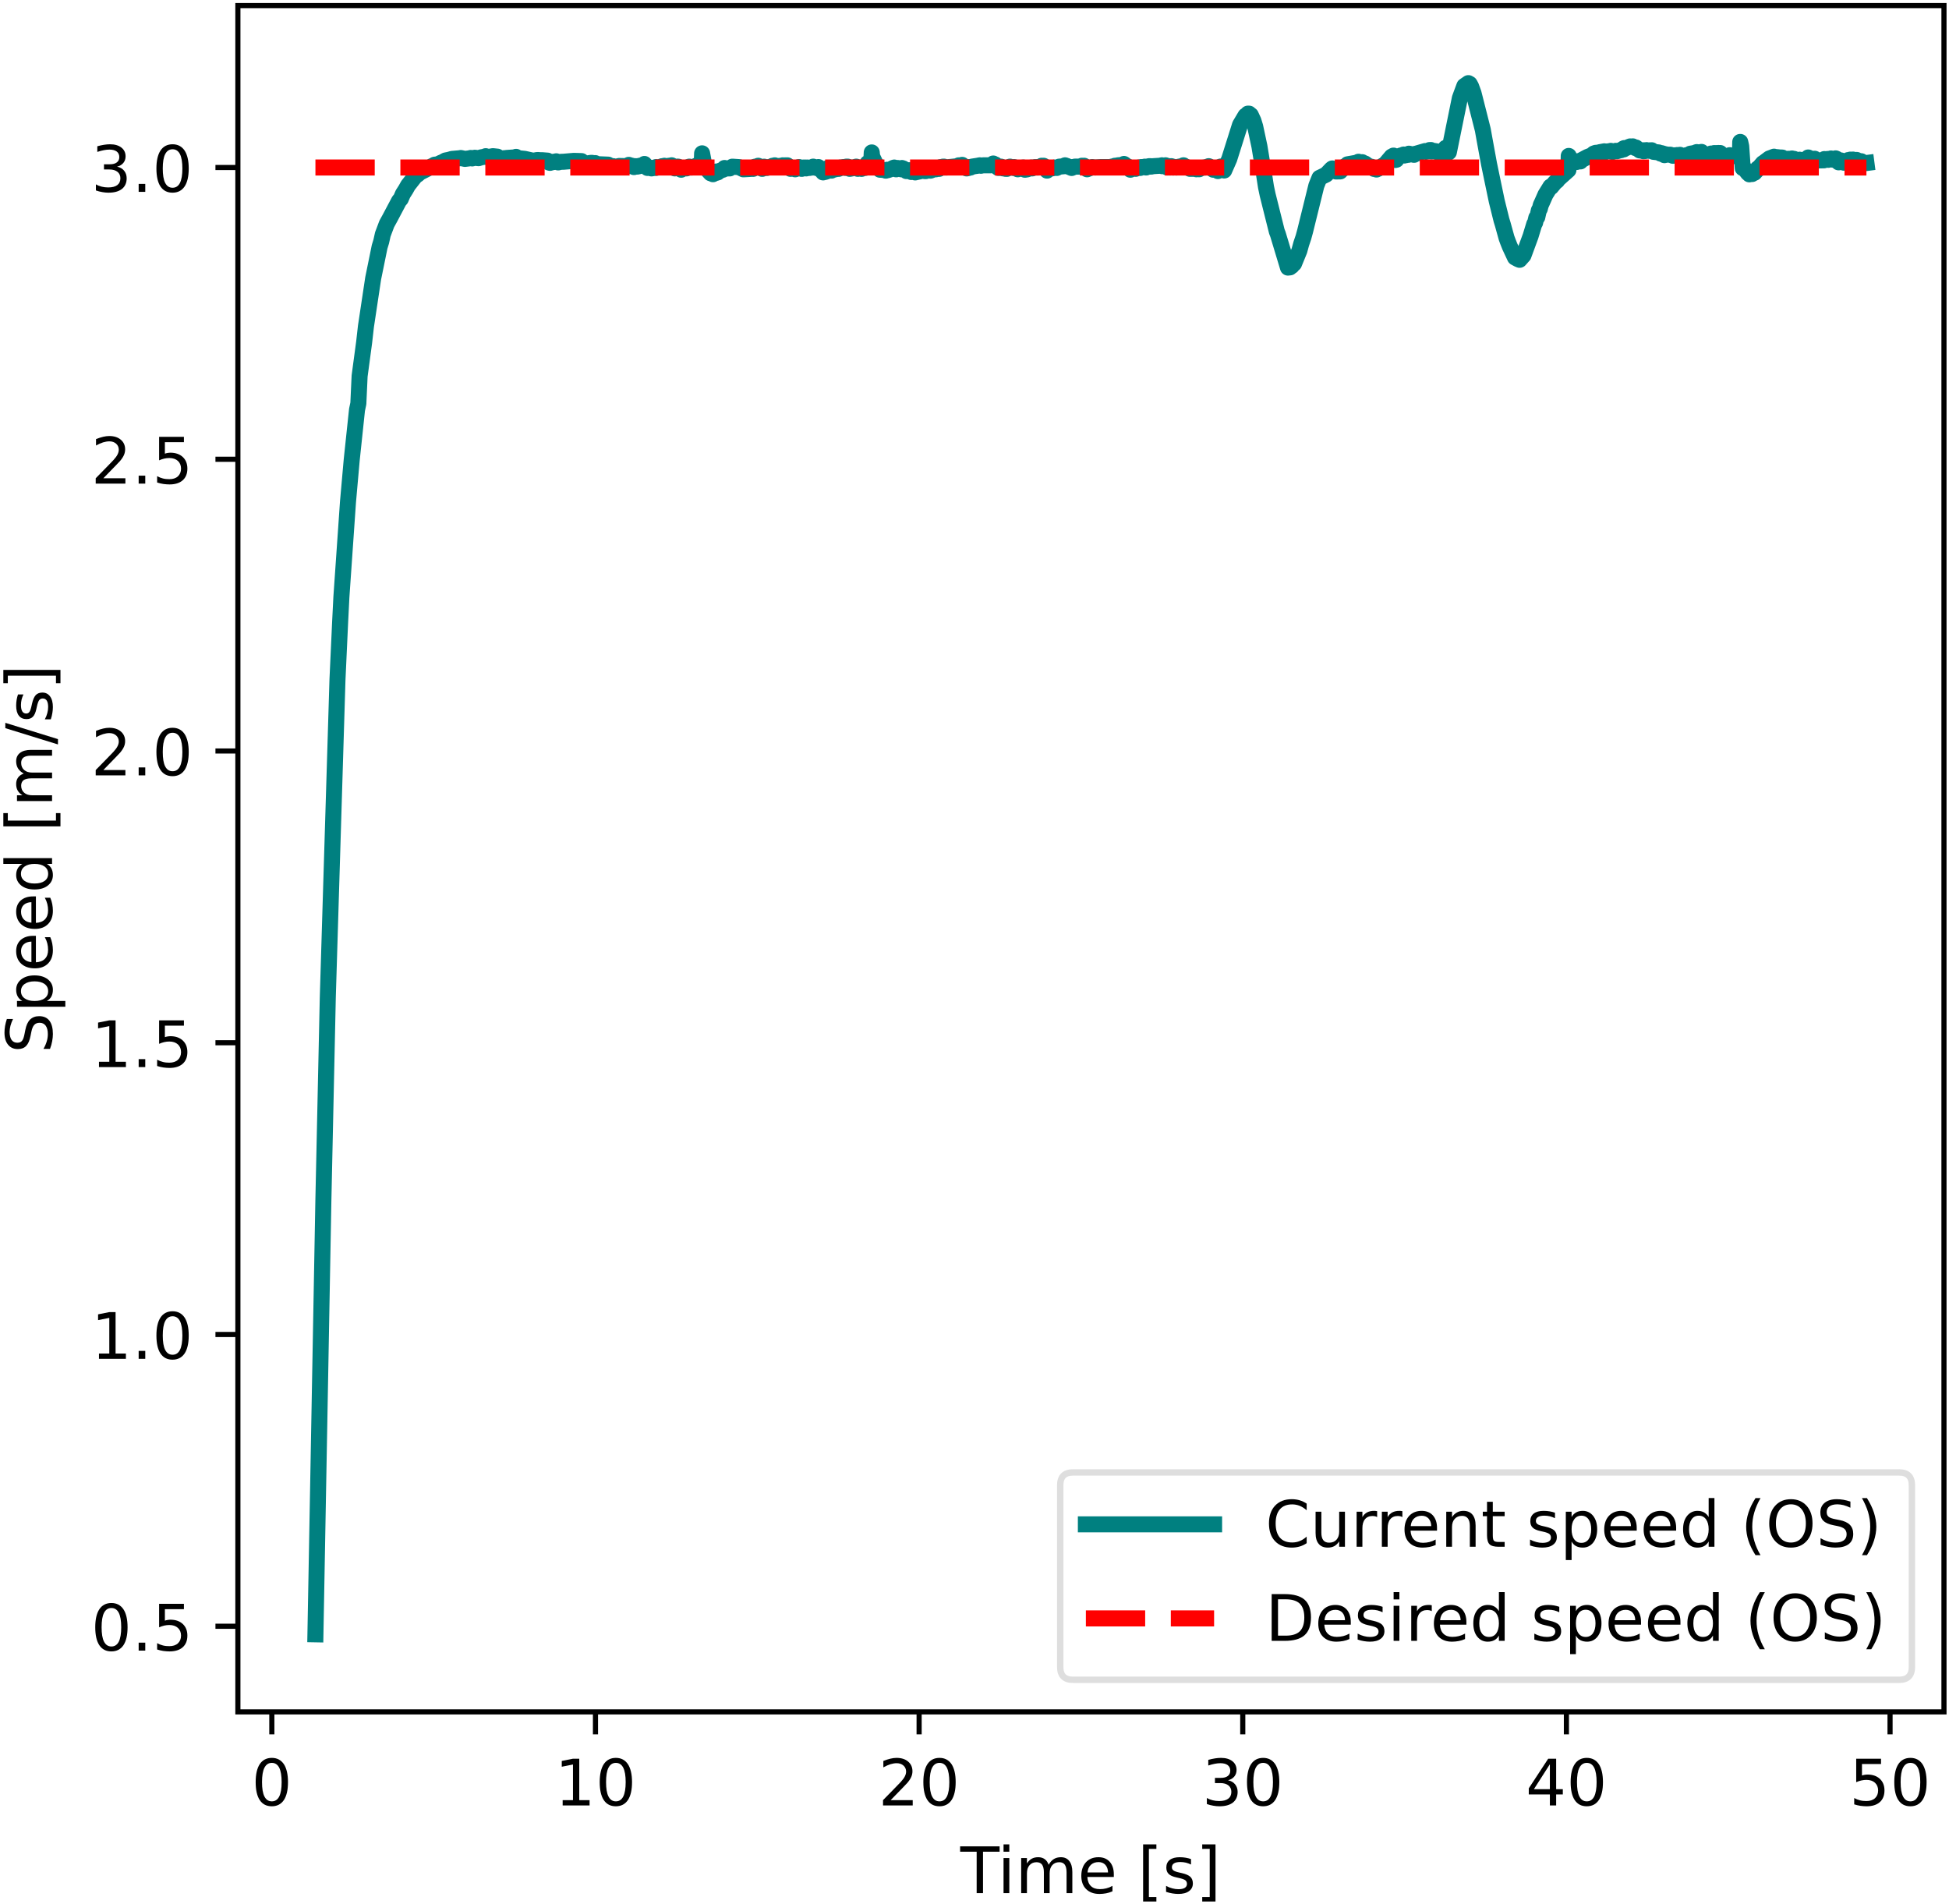 <svg xmlns="http://www.w3.org/2000/svg" xmlns:xlink="http://www.w3.org/1999/xlink" width="304pt" height="396" viewBox="0 0 304 297"><clipPath id="a"><path transform="matrix(1 0 0 -1 -66 305)" d="M0 0h460.8v345.6H0z"/></clipPath><g clip-path="url(#a)"><path d="M-66 305h460.8V-40.6H-66z" fill="#fff"/><path d="M37.104 266.984h266.112V.872H37.104z" fill="#fff"/><path stroke-width=".8" stroke-linejoin="round" fill="none" stroke="#000" d="M42.4 266.984v3.5"/><symbol id="b"><path transform="matrix(.001 0 0 .001 -.066 .013)" d="M318 664c-51 0-89-25-115-75s-38-125-38-225 12-175 38-225 64-75 115-75 89 25 115 75c25 50 38 125 38 225s-13 175-38 225c-26 50-64 75-115 75zm0 78c81 0 143-33 187-97 43-65 65-159 65-281 0-123-22-217-65-281-44-64-106-96-188-96S173 19 130 83 66 241 66 364c0 122 21 216 64 281 43 64 106 97 188 97z"/></symbol><use xlink:href="#b" transform="matrix(10 0 0 -10 39.88 281.708)"/><path stroke-width=".8" stroke-linejoin="round" fill="none" stroke="#000" d="M92.881 266.984v3.5"/><symbol id="c"><path transform="translate(-.11) scale(.001)" d="M124 83h161v556l-175-35v90l174 35h99V83h161V0H124v83z"/></symbol><use xlink:href="#c" transform="matrix(10 0 0 -10 87.622 281.578)"/><use xlink:href="#b" transform="matrix(10 0 0 -10 93.542 281.708)"/><path stroke-width=".8" stroke-linejoin="round" fill="none" stroke="#000" d="M143.362 266.984v3.5"/><symbol id="d"><path transform="translate(-.073) scale(.001)" d="M192 83h344V0H73v83c37 38 88 90 153 156 64 65 105 107 122 126 32 35 54 65 66 90 12 24 19 49 19 73 0 38-14 70-41 94s-62 37-106 37c-31 0-64-6-98-16-34-11-71-27-110-49v100c40 16 77 28 111 36s66 12 95 12c75 0 135-19 180-57s68-88 68-151c0-30-6-59-17-85-11-27-31-59-61-95-8-10-34-37-78-82S271 164 192 83z"/></symbol><use xlink:href="#d" transform="matrix(10 0 0 -10 137.733 281.578)"/><use xlink:href="#b" transform="matrix(10 0 0 -10 144.023 281.708)"/><path stroke-width=".8" stroke-linejoin="round" fill="none" stroke="#000" d="M193.843 266.984v3.5"/><symbol id="e"><path transform="matrix(.001 0 0 .001 -.076 .013)" d="M406 393c47-10 84-31 110-63s40-72 40-118c0-72-25-128-74-167-50-39-120-58-211-58-31 0-63 3-95 9-32 5-66 14-100 26v95c27-16 57-28 90-36 32-8 66-12 102-12 62 0 109 12 141 36s49 60 49 107c0 42-15 76-45 100s-72 37-126 37h-85v81h89c48 0 85 9 111 29 26 19 39 47 39 84s-14 66-40 86c-27 20-65 30-114 30-27 0-56-3-87-9s-65-15-102-27v88c37 10 72 18 105 23 32 5 63 8 93 8 74 0 133-17 177-51s66-80 66-138c0-40-12-74-35-102s-56-48-98-58z"/></symbol><use xlink:href="#e" transform="matrix(10 0 0 -10 188.244 281.708)"/><use xlink:href="#b" transform="matrix(10 0 0 -10 194.504 281.708)"/><path stroke-width=".8" stroke-linejoin="round" fill="none" stroke="#000" d="M244.324 266.984v3.5"/><symbol id="f"><path transform="translate(-.049) scale(.001)" d="M378 643 129 254h249v389zm-26 86h124V254h104v-82H476V0h-98v172H49v95l303 462z"/></symbol><use xlink:href="#f" transform="matrix(10 0 0 -10 238.455 281.578)"/><use xlink:href="#b" transform="matrix(10 0 0 -10 244.985 281.708)"/><path stroke-width=".8" stroke-linejoin="round" fill="none" stroke="#000" d="M294.805 266.984v3.5"/><symbol id="g"><path transform="matrix(.001 0 0 .001 -.077 .013)" d="M108 729h387v-83H198V467c14 5 29 9 43 11s29 4 43 4c81 0 145-23 193-67 48-45 72-105 72-181 0-79-25-140-74-183S357-13 269-13c-31 0-62 3-94 7-32 5-64 12-98 23v99c29-16 59-28 91-36 31-8 64-11 99-11 56 0 101 14 134 44 32 30 49 70 49 121 0 50-17 90-49 120-33 30-78 45-134 45-26 0-53-3-79-9s-53-15-80-27v366z"/></symbol><use xlink:href="#g" transform="matrix(10 0 0 -10 289.216 281.708)"/><use xlink:href="#b" transform="matrix(10 0 0 -10 295.466 281.708)"/><symbol id="h"><path transform="translate(.002) scale(.001)" d="M-2 729h616v-83H355V0h-99v646H-2v83z"/></symbol><symbol id="i"><path transform="translate(-.094) scale(.001)" d="M94 547h90V0H94v547zm0 213h90V646H94v114z"/></symbol><symbol id="j"><path transform="translate(-.091) scale(.001)" d="M520 442c22 40 49 69 80 89 31 19 68 29 111 29 56 0 100-20 131-60s47-97 47-170V0h-90v327c0 52-10 91-28 117-19 25-47 38-85 38-47 0-84-16-111-47s-40-73-40-126V0h-90v327c0 52-10 91-28 117-19 25-48 38-86 38-46 0-83-16-110-47s-40-73-40-126V0H91v547h90v-85c20 33 45 58 74 74 28 16 62 24 102 24s73-10 101-30 48-50 62-88z"/></symbol><symbol id="k"><path transform="matrix(.001 0 0 .001 -.055 .013)" d="M562 296v-44H149c4-62 22-110 56-142 33-32 79-48 139-48 34 0 68 4 100 12s65 21 97 39V28c-32-14-65-25-99-31s-69-10-103-10c-88 0-157 25-208 75S55 181 55 268c0 89 24 160 72 213 48 52 114 79 196 79 74 0 132-24 175-71 42-48 64-112 64-193zm-90 26c-1 49-15 88-41 118-27 29-63 44-107 44-50 0-90-15-120-43s-48-68-52-119h320z"/></symbol><symbol id="m"><path transform="matrix(.001 0 0 .001 -.086 .131)" d="M86 760h207v-70H176V-61h117v-70H86v891z"/></symbol><symbol id="n"><path transform="matrix(.001 0 0 .001 -.054 .013)" d="M443 531v-85c-26 12-52 22-79 29-28 6-56 10-85 10-45 0-79-7-101-21s-33-34-33-61c0-21 8-37 24-49s48-24 96-34l31-7c64-14 109-34 136-58 26-25 40-60 40-104 0-51-20-91-60-120-40-30-96-44-166-44-30 0-60 3-92 8S89 8 54 20v93c33-18 66-31 98-39 32-9 64-13 96-13 42 0 75 7 98 21 22 14 34 35 34 62 0 24-9 43-25 56s-52 26-108 38l-31 7c-56 12-97 30-121 54-25 24-37 57-37 100 0 51 18 91 54 119s88 42 156 42c33 0 64-3 94-8 29-5 56-12 81-21z"/></symbol><symbol id="o"><path transform="matrix(.001 0 0 .001 -.097 .131)" d="M304 760v-891H97v70h117v751H97v70h207z"/></symbol><use xlink:href="#h" transform="matrix(10 0 0 -10 149.757 295.25)"/><use xlink:href="#i" transform="matrix(10 0 0 -10 156.53 295.25)"/><use xlink:href="#j" transform="matrix(10 0 0 -10 159.28 295.25)"/><use xlink:href="#k" transform="matrix(10 0 0 -10 168.66 295.38)"/><use xlink:href="#l" transform="matrix(10 0 0 -10 174.26 295.25)"/><use xlink:href="#m" transform="matrix(10 0 0 -10 178.3 296.56)"/><use xlink:href="#n" transform="matrix(10 0 0 -10 181.88 295.38)"/><use xlink:href="#o" transform="matrix(10 0 0 -10 187.52 296.56)"/><path stroke-width=".8" stroke-linejoin="round" fill="none" stroke="#000" d="M37.104 253.629h-3.5"/><symbol id="p"><path transform="translate(-.107) scale(.001)" d="M107 124h103V0H107v124z"/></symbol><use xlink:href="#b" transform="matrix(10 0 0 -10 14.858 257.555)"/><use xlink:href="#p" transform="matrix(10 0 0 -10 21.628 257.425)"/><use xlink:href="#g" transform="matrix(10 0 0 -10 24.508 257.555)"/><path stroke-width=".8" stroke-linejoin="round" fill="none" stroke="#000" d="M37.104 208.128h-3.5"/><use xlink:href="#c" transform="matrix(10 0 0 -10 15.298 211.925)"/><use xlink:href="#p" transform="matrix(10 0 0 -10 21.628 211.925)"/><use xlink:href="#b" transform="matrix(10 0 0 -10 24.398 212.055)"/><path stroke-width=".8" stroke-linejoin="round" fill="none" stroke="#000" d="M37.104 162.627h-3.5"/><use xlink:href="#c" transform="matrix(10 0 0 -10 15.298 166.424)"/><use xlink:href="#p" transform="matrix(10 0 0 -10 21.628 166.424)"/><use xlink:href="#g" transform="matrix(10 0 0 -10 24.508 166.554)"/><path stroke-width=".8" stroke-linejoin="round" fill="none" stroke="#000" d="M37.104 117.126h-3.5"/><use xlink:href="#d" transform="matrix(10 0 0 -10 14.928 120.923)"/><use xlink:href="#p" transform="matrix(10 0 0 -10 21.628 120.923)"/><use xlink:href="#b" transform="matrix(10 0 0 -10 24.398 121.053)"/><path stroke-width=".8" stroke-linejoin="round" fill="none" stroke="#000" d="M37.104 71.625h-3.5"/><use xlink:href="#d" transform="matrix(10 0 0 -10 14.928 75.422)"/><use xlink:href="#p" transform="matrix(10 0 0 -10 21.628 75.422)"/><use xlink:href="#g" transform="matrix(10 0 0 -10 24.508 75.552)"/><path stroke-width=".8" stroke-linejoin="round" fill="none" stroke="#000" d="M37.104 26.125h-3.5"/><use xlink:href="#e" transform="matrix(10 0 0 -10 14.958 30.051)"/><use xlink:href="#p" transform="matrix(10 0 0 -10 21.628 29.921)"/><use xlink:href="#b" transform="matrix(10 0 0 -10 24.398 30.051)"/><symbol id="q"><path transform="matrix(.001 0 0 .001 -.066 .013)" d="M535 705v-96c-38 18-73 31-106 40-34 8-66 13-96 13-54 0-96-11-125-31-29-21-43-51-43-89 0-32 9-57 29-73 19-17 56-30 110-40l60-12c73-14 127-39 162-74 35-36 53-83 53-142 0-71-24-124-71-160-48-36-117-54-208-54-35 0-72 4-111 11S110 16 69 32v102c40-23 79-40 117-51 38-12 76-17 114-17 56 0 99 11 130 33 30 22 46 53 46 95 0 36-11 64-33 84s-58 35-108 45l-60 12c-74 14-127 37-160 69-33 31-49 74-49 130 0 64 22 115 68 152 45 37 108 56 188 56 34 0 68-3 104-9 35-6 71-16 109-28z"/></symbol><symbol id="r"><path transform="matrix(.001 0 0 .001 -.091 .207)" d="M181 82v-289H91v754h90v-83c18 32 42 56 71 72s64 24 104 24c66 0 120-27 162-79 41-53 62-122 62-208s-21-156-62-208c-42-52-96-78-162-78-40 0-75 8-104 23s-53 39-71 72zm306 191c0 66-14 117-41 155-28 38-65 57-112 57-48 0-85-19-112-57-28-38-41-89-41-155s13-118 41-156c27-38 64-56 112-56 47 0 84 18 112 56 27 38 41 90 41 156z"/></symbol><symbol id="s"><path transform="matrix(.001 0 0 .001 -.055 .013)" d="M454 464v296h90V0h-90v82c-19-33-43-57-72-72s-63-23-103-23c-66 0-120 26-162 78S55 187 55 273s20 155 62 208c42 52 96 79 162 79 40 0 74-8 103-24s53-40 72-72zM148 273c0-66 13-118 40-156s64-56 112-56 85 18 113 56c27 38 41 90 41 156s-14 117-41 155c-28 38-65 57-113 57s-85-19-112-57-40-89-40-155z"/></symbol><symbol id="t"><path transform="matrix(.001 0 0 .001 0 .092)" d="M254 729h83L83-92H0l254 821z"/></symbol><use xlink:href="#q" transform="matrix(0 -10 -10 0 8.25 163.612)"/><use xlink:href="#r" transform="matrix(0 -10 -10 0 10.19 157.012)"/><use xlink:href="#k" transform="matrix(0 -10 -10 0 8.25 151.022)"/><use xlink:href="#k" transform="matrix(0 -10 -10 0 8.25 144.872)"/><use xlink:href="#s" transform="matrix(0 -10 -10 0 8.25 138.722)"/><use xlink:href="#l" transform="matrix(0 -10 -10 0 8.12 132.922)"/><use xlink:href="#m" transform="matrix(0 -10 -10 0 9.43 128.882)"/><use xlink:href="#j" transform="matrix(0 -10 -10 0 8.12 124.932)"/><use xlink:href="#t" transform="matrix(0 -10 -10 0 9.04 116.102)"/><use xlink:href="#n" transform="matrix(0 -10 -10 0 8.25 112.192)"/><use xlink:href="#o" transform="matrix(0 -10 -10 0 9.43 106.552)"/><clipPath id="u"><path transform="matrix(1 0 0 -1 -66 305)" d="M103.104 38.016h266.112v266.112H103.104z"/></clipPath><g clip-path="url(#u)"><path stroke-width="2.5" stroke-linecap="square" stroke-linejoin="round" fill="none" stroke="teal" d="m49.2 254.888 1.237-67.539.691-31.778 1.51-49.573.414-8.966.197-3.914 1.03-14.848.58-6.54.828-7.824.207-.975.197-4.287.711-5.299.278-2.455 1.126-7.477 1.004-4.92.253-.83.247-1.108.611-1.627.515-.937 1.408-2.663.268-.308.328-.765.44-.689.368-.658 1.146-1.457.368-.242.293-.277 1.216-.623.42-.211.201-.101.101-.104.142.038.257-.246.505-.066.495-.246.202-.07.504-.277.525-.102.485-.142 1.222-.106.136-.035.656.14.828-.104.076-.043.222.073.399-.104.6.065.42-.133.605-.107.086-.07.197.135.54-.067.384-.07.701.073.318.274.152.069.055-.105.217.07.278-.069.227.004.172-.037 1.459-.104.035-.07.43.315.201-.072.702.07 1.408.312.207-.065.389-.07.424.033h.293l.858.068.242.313.142.034.065-.104.207.032.308-.098.096.032.197-.069.1-.035.304.174.212-.072.394-.028.201-.003 1.222-.105.414-.035 1.191.035.42.412.136.072.186-.1.737-.107.152-.003.308.142.187-.104.202.104.196.069 1.636.067.338.314.162-.07h.303l.197.07.348-.003.363-.101 1.399.035.11-.209.092.139.116-.07.227.07.076.003.186.135.111.07.293-.14.202.07.313-.068.086-.07.217.003.409-.072.106-.208.48.622.116-.134.5.205.408-.07.086-.068.177.069.05-.138.091.064.5-.064.348-.139.248.07.106-.136.106.132.09-.066.111.138.218-.07h.106l.095-.138.091.139.313-.208.495.484.101-.204.101.066.202-.14.11.001.486.482.207-.136.302-.137.303.07.455-.28.202.141.04-.07.106.074.197-.073.313-.07.202-.138.1.142.314-.142.116.142.076-.211.252.069.076-1.938.267 1.453.434.83.192.349.44.482.156-.07.1.001.107.211.288-.28.181-.135.056.206.076-.07h.14l.193-.207h.09l.273-.142.258-.065.151-.135.101-.142.303.07.5-.003.409-.273 1.024.069.697.346 1.222-.07.237-.138.06.138.223-.204.09-.142.081.07.101.072.101-.141.116.068.086-.207.419.207.202.273.298-.339.308.204h.11l.218-.138h.575l.116-.205.071.135.258-.207.161.138.914-.07.187-.069.237.069.192-.07.08.067.192-.067.51.554.212-.139.207.07.298.138.086-.208.11.142.092-.142.116.069.197-.208.414.278.106-.143.09.077.081-.142h.369l.055.138.217-.14.288.07.298-.069.227.004.066-.143.51.208.11-.069.117.139.07-.212.147.284.08-.073.51.623.197-.07h.101l.096-.137.116.072.086-.492.106.211.076-.069h.217l.303.208.207-.138.404-.066.383-.211.132.14.287-.208.106.069.354-.142.146.004.207.138.101-.208.096.138.111-.138.328.345.348-.068.132-.14.232.07.293-.207.257.345.258-.141.313.145.242-.141h.307l.162-.138.056.069.08-.003.102-.687.308.415.222-.003.116-2.077.06.623.495 1.035.217.28.212.416.197.208.106.138.182.001.616.07.106.073.202-.141.1.069.41-.137.201-.074.207-.134.202-.07.298.277.212-.208.586.207.1-.204.102.136.096-.07.514.416.349-.07.055-.069.338.278.056-.138.555.207.06-.072.248.003.182-.136.126.067.046-.208.217.139.287-.209.106.004.202.204.182.003.318-.21.207-.001.202.138.202-.072.44-.201.191.066.374-.208.14.139.082-.205.075.063.101-.136.212.072.142-.141.055.07.116-.07.101.138.207-.07.076.07.343-.067 1.373-.142.202-.138.111.138.086-.07.202.07.111-.208.091.138.207.066.409.352.323-.072.111-.14.066.07h.1l.202-.135.92-.142.322-.069.177.072.323-.07h1.247l.136-.142.101.07.116-.208.207.208.096-.07.308.418.187.135.161-.135.056.135.182-.208.318.276.313-.071.106.143.075-.07.117.073.186-.211h.222l.081-.138.52.211.101-.142.232.141.354.205.313-.208.202.135.106-.134.11.138.127-.205.267.344.394-.07.611-.273.126.136.07-.07.42-.138.182.072.116-.075.1.072.41-.138h.1l.086-.138.101.138.182-.138.116.277.43.484.07-.135.227-.073.303-.138h.182l.328-.07.096-.068.303.069.393-.207.813-.07.096-.138.101.137.106-.068.818.35.096-.143.08.07.324-.14.994.002.111-.14.096.07.232-.07.167.28.313.274.505-.208.196-.068.101-.07.414.07.894-.07.207-.003 1.328.006.186-.073.4-.07.11-.068h.192l.308-.073.843-.066.066-.139.106.07.292.487.111-.211.293.276.197.278.202-.138h.217l.086-.066.313.066.505-.207.207.068.156-.137.046.07.308-.07.212-.066.196.135.182-.138.298-.07.106.072.096-.076.106.074.313-.07 1.105-.07.258-.07.055.14.51-.14.202.206.091.14.293-.207.116.208.207-.207.08.138.167-.069.046.138.298-.065.207.066.398-.139.626-.072.076-.135.126.207.086-.066.808.411h.293l.161-.138.056.142.096-.142.242.07.055-.07.096.208.101-.07.313.067.192-.204.818-.07.106-.07.161.067.066-.132.086.066.076-.14.398.347.233.138.085.07.091-.208.626.415.343-.207.101-.501.248.516.288.105.787-1.79 1.681-5.325.848-1.43.116-.019.268-.306.176.003.117.206.156.017.409.884.278.913.656 3.063.368 2.239.263 1.56.394 2.538.252 1.2 1.439 5.747.171.444 1.57 5.2.248-.035h.06l.212-.257.076.044.252-.339.096-.023.833-2.039.293-1.07.343-1.015.253-.926 1.756-7.106.49-1.234.318-.148.727-.36.843-.88.111-.077.076.098.106-.054.379.43.676-.01.374-.43.166-.019.253-.381.106.041.247-.32 1.575-.276.131-.123.237.137.334-.068.217.184.232.023.55.398.308.214.08-.124.253.23.131-.01.096.14.117-.07.252.16.106-.124.151.009.42-.282.358-.251.176-.047.268-.282.878-1.032.293-.164.293.687.06-.106.096.068.248-.493.48-.181.146.03.262-.167.086.156.111-.13.192.07.227-.126.121.07.086-.174.793.178.191-.154.197-.042 1.348-.393.121.124.056-.067.217-.067.08.08.213-.225.1.172.112-.178.08.237.505-.084.202.126.091-.075.101.13.42-.062.514.18.08-.135.203.207.096-.857.232.62.106.196.171-.14 1.712-8.423.222-.61.484-1.305.626-.436.122.178.08-.065.217.396.384 1.049 1.449 5.721.273 1.526.701 3.826.515 2.477.682 3.269.737 2.974.207.671.595 2.146.222.595.283.714.803 1.717.5.27.116-.018.1.108.606-.681 1.106-3.002.58-1.905.127-.19.191-.788.152-.082.242-1.068.152-.237.151-.578.227-.493.505-1.144.777-1.258.111.08.616-.742.313-.244.177-.254 1.585-1.416.05-2.201.177.612.106-.004.268.253.06-.079.101.071.122-.074.166.122.217.05.293-.14.308.047.08-.149 1.025-.547.298-.118.298-.087.394-.333.298-.107.419-.025.227-.082.172-.024.323-.066.096.079.09-.115.101.154.217-.103.192-.04.389-.024.121-.059.091.142.202.026.495-.173.13.072.591-.173h.086l.379-.266.04.144.096-.205.101.072.813-.335.222.063.177-.07.292.193.127.072.086-.084.6.46.212-.013.248-.009.11.139.056-.085.091-.066.111.126.222-.145.379.109.182-.083.116.07.12-.077.284.248.817.094.303.183.121-.076.056.13.156-.07.162.188.1.069.112-.155.08.07.733.016.404.168.232-.078.166.05.278-.092.111.128.298-.157.51.375.212-.22.202-.081.383-.031.303-.218.621-.1.394-.154.212.265.106.064.202-.21.106-.011.106-.135.187.268.207.347.1-.08.102.07.5-.153.221-.066.192-.134.187.065.303-.138.1.07.218-.072.252.135.06-.144.173.144.11-.138.622.61.176-.13.626-.066.07-.075.238.075.58.072.228-.205h.54l.055-2.012.152.687.237 3.401h.217l.596.77.111-.002.106.2.111-.186.066.138.13-.135.122.135.167-.127.1-.133.112.064.237-.266.167-.204.085-.201.137.066.257-.404.424-.494.101.09.177-.277.727-.545.212-.074.52-.204.181.14.192-.075.616.07.111.151.066-.155.12.009.289.207.858-.014.106.086.252-.138.101.066.222-.005.091.063.222.207.197.142.374-.282.308.071.106.191.802-.472.116-.135.42.193.191.27.389-.27.202.274 1.247-.02.08-.203.081.135.424-.15.101.139.101-.133.076.067.237-.147.197.141.086-.077.101.138.1-.144.107.144.131-.219.07.075.087-.005.318.55.313-.277.065-.014.44.345.494-.276.086.069.106-.204.106.066.232-.138.081.063.298-.069.192.135.207-.066.191-.008.207.14.51.064.318.34.49-.064"/></g><clipPath id="v"><path transform="matrix(1 0 0 -1 -66 305)" d="M103.104 38.016h266.112v266.112H103.104z"/></clipPath><g clip-path="url(#v)"><path stroke-width="2.5" stroke-dasharray="9.25,4" stroke-linejoin="round" fill="none" stroke="red" d="M49.2 26.125h241.92"/></g><path stroke-width=".8" stroke-linecap="square" stroke-miterlimit="10" fill="none" stroke="#000" d="M37.104 266.984V.872M303.216 266.984V.872M37.104 266.984h266.112M37.104.872h266.112"/><path d="M167.372 261.984h128.844c1.333 0 2-.667 2-2V231.64c0-1.333-.667-2-2-2H167.372c-1.333 0-2 .667-2 2v28.344c0 1.333.667 2 2 2z" fill="#fff" fill-opacity=".8"/><path stroke-miterlimit="10" fill="none" stroke="#d5d6d5" stroke-opacity=".8" d="M167.372 261.984h128.844c1.333 0 2-.667 2-2V231.64c0-1.333-.667-2-2-2H167.372c-1.333 0-2 .667-2 2v28.344c0 1.333.667 2 2 2z"/><path stroke-width="2.5" stroke-linecap="square" stroke-linejoin="round" fill="none" stroke="teal" d="M169.372 237.734h20"/><symbol id="w"><path transform="matrix(.001 0 0 .001 -.056 .013)" d="M644 673V569c-34 30-69 53-107 69-38 15-77 23-119 23-84 0-148-26-192-77s-66-124-66-220 22-170 66-221 108-76 192-76c42 0 81 7 119 23 38 15 73 38 107 69V56c-35-24-72-41-110-52s-79-17-122-17C302-13 215 20 151 87S56 246 56 364c0 117 31 209 95 277 64 67 151 101 261 101 44 0 85-6 123-17 38-12 75-29 109-52z"/></symbol><symbol id="x"><path transform="matrix(.001 0 0 .001 -.085 .013)" d="M85 216v331h90V219c0-52 10-90 30-116s50-39 91-39c48 0 87 15 115 46s42 73 42 127v310h90V0h-90v84c-22-34-48-58-76-74-29-15-62-23-100-23-63 0-111 19-143 58-33 38-49 95-49 171zm226 344z"/></symbol><symbol id="y"><path transform="translate(-.091) scale(.001)" d="M411 463c-10 6-21 10-33 13-12 2-25 4-39 4-51 0-90-17-117-50-28-33-41-80-41-142V0H91v547h90v-85c18 33 43 58 73 74s67 24 111 24c6 0 13-1 21-1 7-1 15-2 25-4v-92z"/></symbol><symbol id="z"><path transform="translate(-.091) scale(.001)" d="M549 330V0h-90v327c0 52-11 90-31 116s-50 39-90 39c-49 0-87-16-115-47s-42-73-42-126V0H91v547h90v-85c21 32 46 57 76 73 29 16 63 25 101 25 62 0 110-20 142-59s49-96 49-171z"/></symbol><symbol id="A"><path transform="translate(-.027) scale(.001)" d="M183 702V547h185v-70H183V180c0-45 6-74 18-86 12-13 37-19 75-19h92V0h-92c-70 0-118 13-144 39s-39 73-39 141v297H27v70h66v155h90z"/></symbol><symbol id="B"><path transform="matrix(.001 0 0 .001 -.086 .131)" d="M310 759c-44-76-76-150-97-223-22-73-32-147-32-222 0-76 10-150 32-223 21-74 53-147 97-222h-78C183-54 146 20 122 94S86 241 86 314c0 72 12 145 36 219s60 149 110 226h78z"/></symbol><symbol id="C"><path transform="matrix(.001 0 0 .001 -.056 .013)" d="M394 662c-72 0-129-27-171-80-42-54-63-126-63-218s21-165 63-218c42-54 99-80 171-80 71 0 128 26 170 80 42 53 63 126 63 218s-21 164-63 218c-42 53-99 80-170 80zm0 80c102 0 183-35 245-103 61-68 92-160 92-275 0-116-31-207-92-275C577 21 496-13 394-13 291-13 209 21 148 89c-62 68-92 159-92 275 0 115 30 207 92 275 61 68 143 103 246 103z"/></symbol><symbol id="D"><path transform="matrix(.001 0 0 .001 -.08 .131)" d="M80 759h78c48-77 85-152 109-226s37-147 37-219c0-73-13-146-37-220S206-54 158-131H80c43 75 75 148 97 222 21 73 32 147 32 223 0 75-11 149-32 222-22 73-54 147-97 223z"/></symbol><use xlink:href="#w" transform="matrix(10 0 0 -10 197.932 241.364)"/><use xlink:href="#x" transform="matrix(10 0 0 -10 205.202 241.364)"/><use xlink:href="#y" transform="matrix(10 0 0 -10 211.602 241.234)"/><use xlink:href="#y" transform="matrix(10 0 0 -10 215.54 241.234)"/><use xlink:href="#k" transform="matrix(10 0 0 -10 219.072 241.364)"/><use xlink:href="#z" transform="matrix(10 0 0 -10 225.582 241.234)"/><use xlink:href="#A" transform="matrix(10 0 0 -10 231.282 241.234)"/><use xlink:href="#l" transform="matrix(10 0 0 -10 234.932 241.234)"/><use xlink:href="#n" transform="matrix(10 0 0 -10 238.652 241.364)"/><use xlink:href="#r" transform="matrix(10 0 0 -10 244.232 243.304)"/><use xlink:href="#k" transform="matrix(10 0 0 -10 250.222 241.364)"/><use xlink:href="#k" transform="matrix(10 0 0 -10 256.372 241.364)"/><use xlink:href="#s" transform="matrix(10 0 0 -10 262.522 241.364)"/><use xlink:href="#l" transform="matrix(10 0 0 -10 268.322 241.234)"/><use xlink:href="#B" transform="matrix(10 0 0 -10 272.362 242.544)"/><use xlink:href="#C" transform="matrix(10 0 0 -10 275.962 241.364)"/><use xlink:href="#q" transform="matrix(10 0 0 -10 283.932 241.364)"/><use xlink:href="#D" transform="matrix(10 0 0 -10 290.422 242.544)"/><path stroke-width="2.5" stroke-dasharray="9.25,4" stroke-linejoin="round" fill="none" stroke="red" d="M169.372 252.406h20"/><symbol id="E"><path transform="translate(-.098) scale(.001)" d="M197 648V81h119c100 0 174 22 221 68 46 46 70 118 70 216s-24 169-70 215c-47 45-121 68-221 68H197zm-99 81h203c141 0 245-30 311-88 66-59 99-151 99-276 0-126-34-218-100-277S441 0 301 0H98v729z"/></symbol><use xlink:href="#E" transform="matrix(10 0 0 -10 198.352 255.906)"/><use xlink:href="#k" transform="matrix(10 0 0 -10 205.622 256.036)"/><use xlink:href="#n" transform="matrix(10 0 0 -10 211.762 256.036)"/><use xlink:href="#i" transform="matrix(10 0 0 -10 217.372 255.906)"/><use xlink:href="#y" transform="matrix(10 0 0 -10 220.122 255.906)"/><use xlink:href="#k" transform="matrix(10 0 0 -10 223.654 256.036)"/><use xlink:href="#s" transform="matrix(10 0 0 -10 229.804 256.036)"/><use xlink:href="#l" transform="matrix(10 0 0 -10 235.604 255.906)"/><use xlink:href="#n" transform="matrix(10 0 0 -10 239.323 256.036)"/><use xlink:href="#r" transform="matrix(10 0 0 -10 244.904 257.976)"/><use xlink:href="#k" transform="matrix(10 0 0 -10 250.894 256.036)"/><use xlink:href="#k" transform="matrix(10 0 0 -10 257.043 256.036)"/><use xlink:href="#s" transform="matrix(10 0 0 -10 263.193 256.036)"/><use xlink:href="#l" transform="matrix(10 0 0 -10 268.993 255.906)"/><use xlink:href="#B" transform="matrix(10 0 0 -10 273.034 257.216)"/><use xlink:href="#C" transform="matrix(10 0 0 -10 276.634 256.036)"/><use xlink:href="#q" transform="matrix(10 0 0 -10 284.604 256.036)"/><use xlink:href="#D" transform="matrix(10 0 0 -10 291.094 257.216)"/></g></svg>
